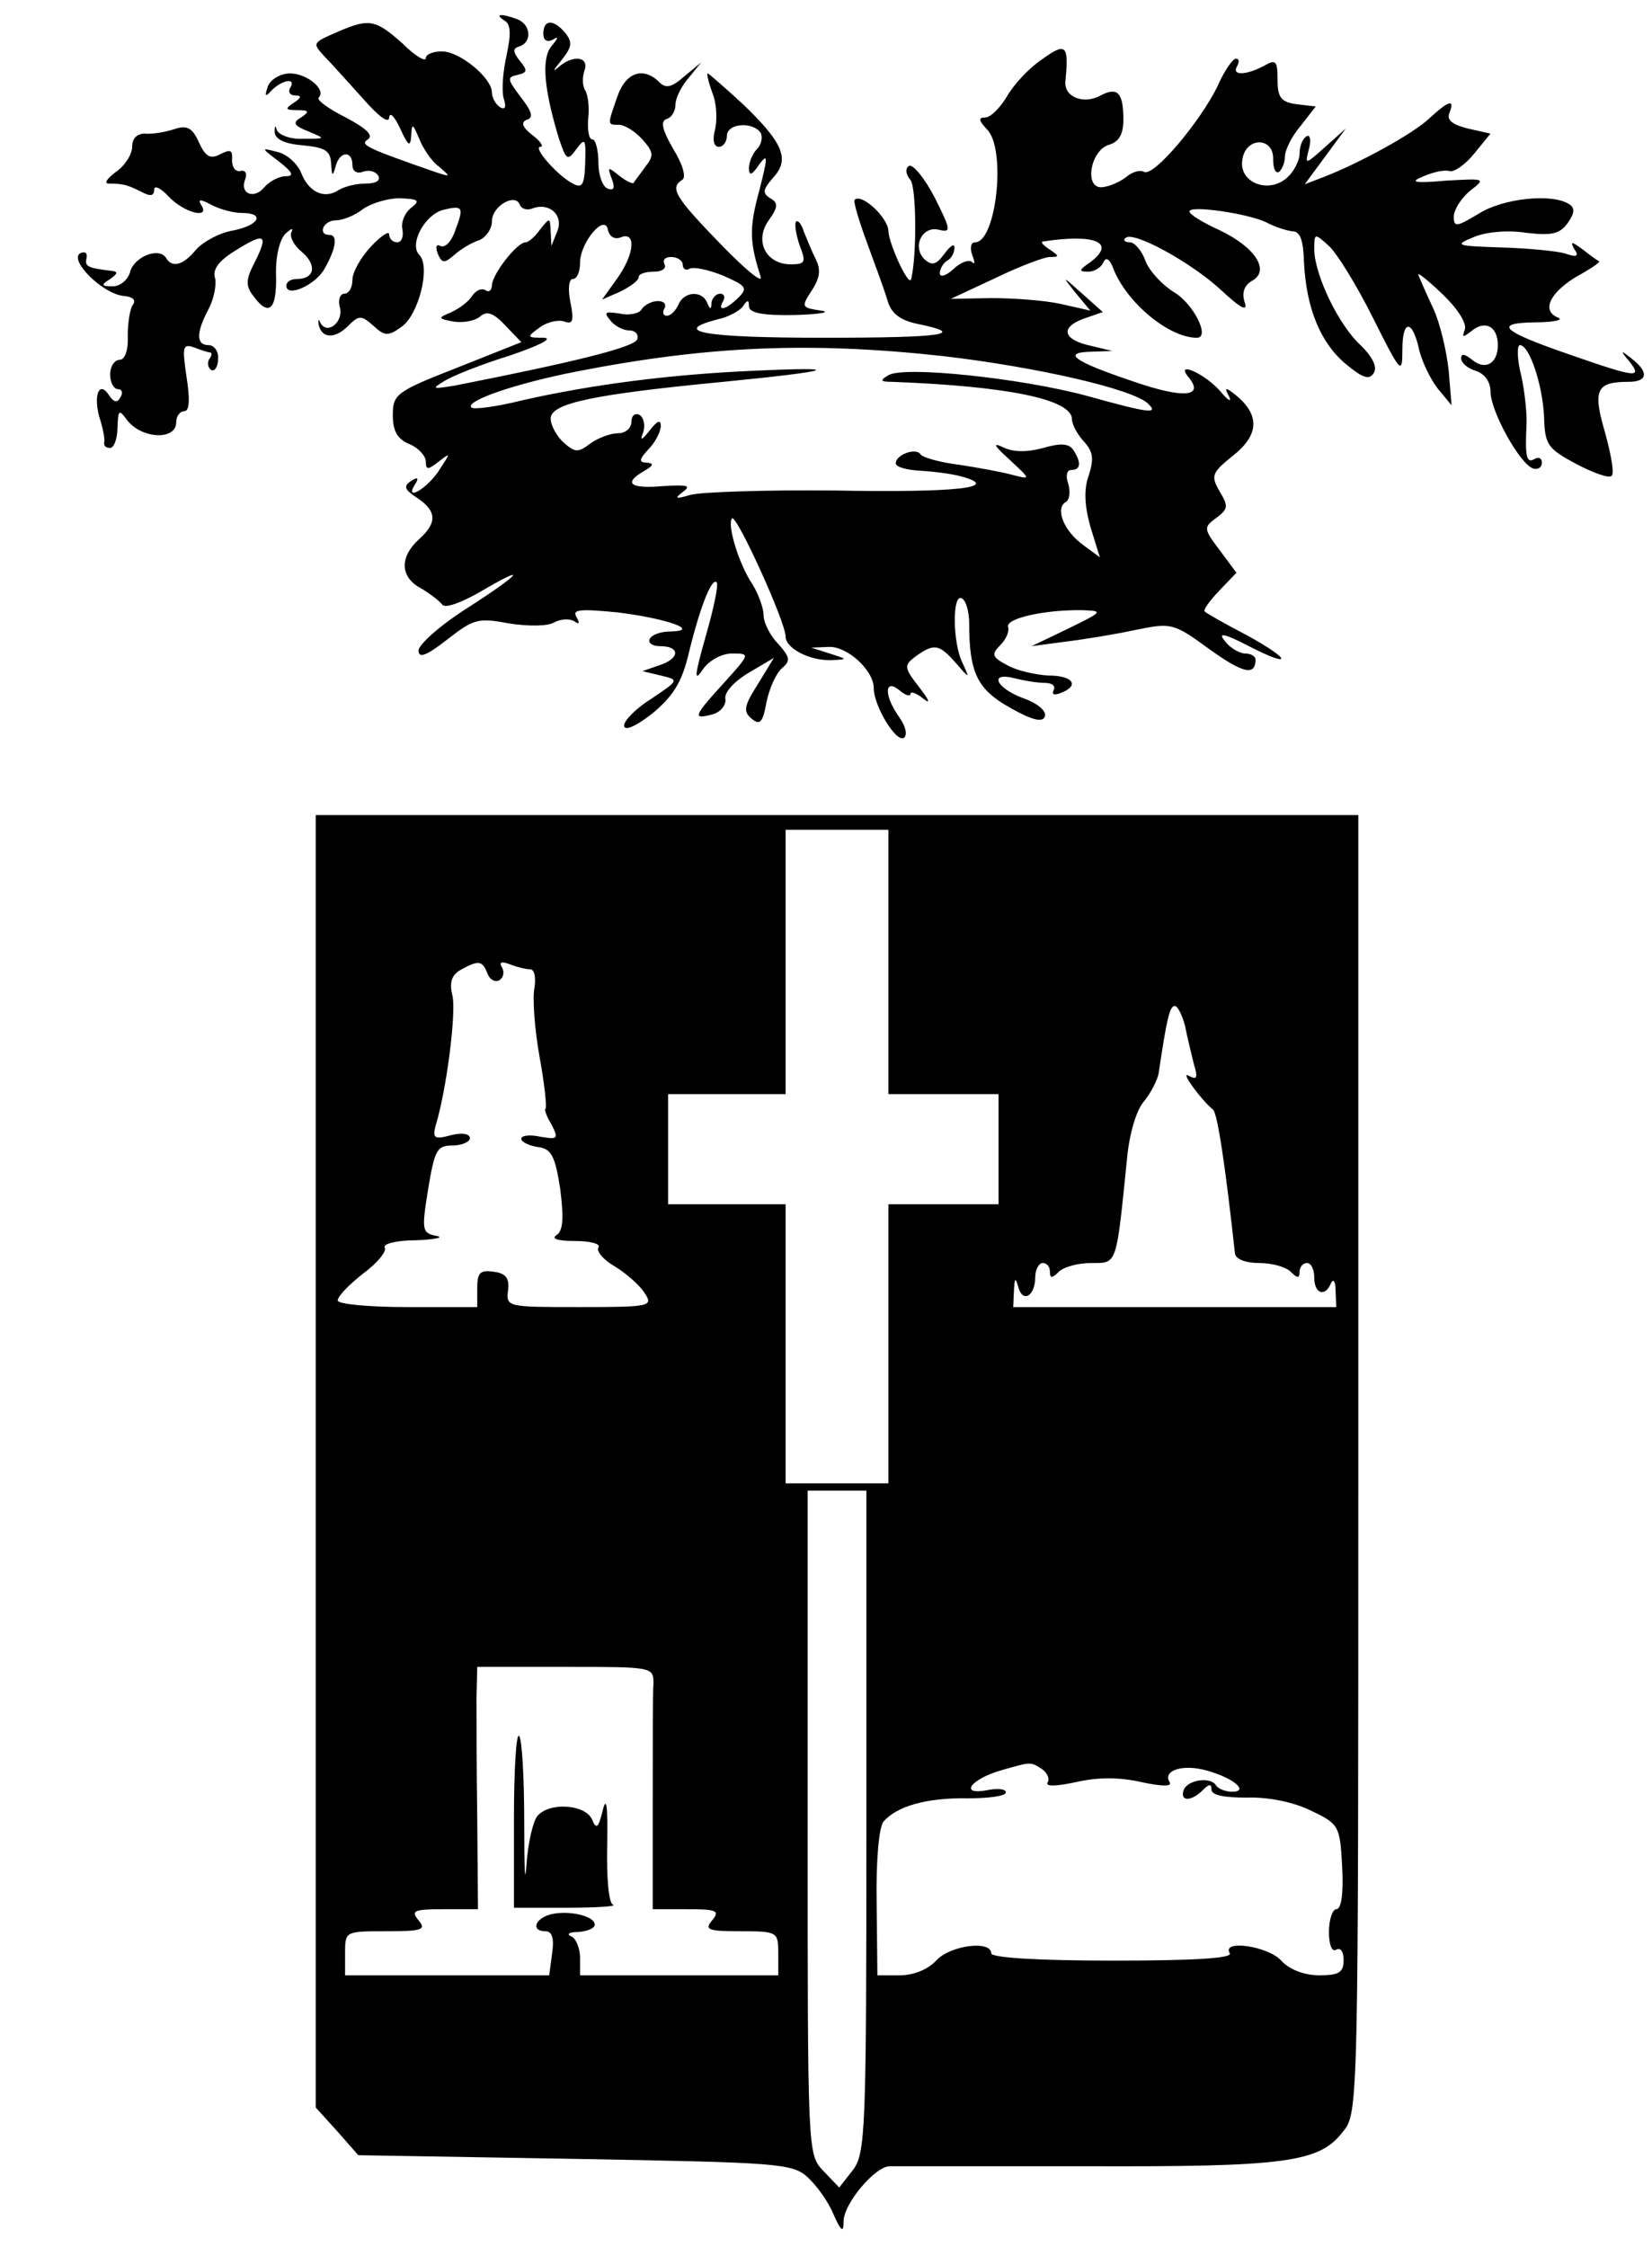 <?xml version="1.0" standalone="no"?>
<!DOCTYPE svg PUBLIC "-//W3C//DTD SVG 20010904//EN"
 "http://www.w3.org/TR/2001/REC-SVG-20010904/DTD/svg10.dtd">
<svg version="1.0" xmlns="http://www.w3.org/2000/svg"
 width="225pt" height="306pt" viewBox="0 0 225 306"
 preserveAspectRatio="xMidYMid meet">
<g transform="translate(0,306) scale(0.1,-0.1)"
fill="#000000" stroke="none">
<path d="M687 3032 c9 -5 9 -19 3 -47 -5 -22 -7 -48 -4 -59 4 -12 2 -16 -5
-12 -6 4 -11 13 -11 20 0 20 -44 56 -68 56 -12 0 -22 -4 -22 -9 0 -6 -15 3
-32 20 -36 32 -45 34 -85 17 -39 -17 -38 -16 -20 -36 9 -9 32 -35 52 -57 21
-24 35 -34 35 -25 1 8 7 2 15 -15 11 -24 14 -26 15 -10 1 18 2 17 11 -4 5 -13
17 -31 27 -38 16 -14 16 -14 -3 -8 -95 33 -106 38 -94 45 8 6 -2 15 -30 30
-24 12 -40 24 -37 27 11 11 -16 33 -39 33 -13 0 -26 -8 -30 -17 -5 -15 -4 -16
6 -5 15 14 33 16 24 2 -3 -5 0 -10 7 -10 9 0 9 -3 -2 -10 -12 -8 -12 -10 5
-10 16 0 17 -2 5 -10 -12 -7 -10 -11 10 -19 24 -10 24 -10 -7 -10 -17 -1 -33
5 -36 12 -2 7 -3 6 -3 -3 1 -10 14 -16 39 -18 30 -3 37 -7 38 -25 1 -17 2 -18
6 -4 5 21 23 23 23 2 0 -8 6 -12 14 -9 8 3 17 1 21 -5 4 -7 -3 -11 -17 -11
-13 0 -29 -4 -37 -9 -20 -13 -41 -2 -51 24 -5 12 -19 25 -32 28 -23 6 -23 6 2
-13 19 -15 21 -20 9 -20 -9 0 -22 -7 -29 -15 -14 -17 -34 -9 -26 11 3 8 0 13
-7 11 -7 -1 -11 6 -11 15 1 14 -2 15 -16 8 -13 -7 -20 -4 -29 16 -9 20 -16 24
-34 18 -12 -4 -30 -7 -40 -6 -10 0 -17 -6 -17 -18 0 -10 -10 -26 -22 -34 -12
-9 -17 -16 -10 -16 20 0 26 -2 44 -11 13 -7 18 -6 18 3 0 6 9 2 20 -10 21 -22
57 -31 44 -11 -5 8 -1 8 14 0 11 -6 30 -11 41 -11 33 0 24 -17 -12 -24 -18 -3
-40 -15 -50 -26 -18 -22 -33 -25 -41 -11 -10 15 -44 1 -49 -20 -3 -10 -13 -19
-24 -19 -15 0 -16 2 -3 10 10 7 11 10 3 11 -34 4 -38 6 -35 18 1 7 -2 9 -9 6
-15 -10 31 -55 59 -58 12 -1 18 -5 13 -12 -4 -5 -7 -25 -7 -42 1 -20 -4 -33
-11 -33 -7 0 -13 -9 -13 -20 0 -11 5 -20 11 -20 5 0 7 -5 3 -11 -4 -8 -9 -7
-15 2 -13 21 -22 3 -14 -28 5 -15 8 -31 7 -35 -1 -5 2 -8 8 -8 5 0 10 12 10
28 1 24 2 25 13 10 20 -26 67 -28 67 -3 0 8 5 15 11 15 7 0 8 16 3 47 -6 41
-5 45 10 40 10 -4 20 -7 22 -7 3 0 3 -4 -1 -9 -3 -5 -2 -12 3 -15 4 -2 9 4 9
15 1 10 -5 19 -13 19 -17 0 -17 17 0 49 7 13 11 32 9 42 -4 12 5 24 28 38 40
25 45 22 26 -16 -12 -23 -13 -32 -2 -46 21 -29 32 -19 31 27 -1 27 5 50 13 58
8 7 11 8 8 2 -3 -6 3 -18 14 -27 21 -18 18 -37 -7 -37 -8 0 -14 -4 -14 -9 0
-17 40 1 52 23 16 28 18 46 7 46 -17 0 -9 20 9 20 9 0 26 7 36 15 11 8 34 15
50 15 26 -1 29 -3 16 -13 -9 -7 -14 -20 -12 -29 2 -10 -1 -18 -7 -18 -6 0 -11
5 -11 11 0 5 -11 -2 -25 -17 -14 -15 -25 -35 -25 -45 0 -11 -5 -19 -11 -19 -6
0 -9 -9 -6 -19 5 -20 -18 -38 -27 -20 -2 5 -3 4 -2 -3 4 -19 22 -20 40 -2 15
15 18 15 35 0 15 -14 20 -14 38 -1 23 16 40 82 24 98 -14 14 7 54 32 61 28 7
29 4 17 -28 -5 -15 -14 -24 -20 -21 -6 3 -7 -1 -4 -10 6 -14 9 -14 23 -2 9 8
24 17 34 20 9 4 17 15 17 26 0 20 32 39 38 22 2 -5 9 -8 17 -5 23 9 43 -9 34
-31 l-8 -20 -1 20 c-1 19 -1 19 -14 3 -7 -10 -16 -18 -20 -18 -12 0 -45 -43
-46 -58 0 -7 -4 -11 -9 -7 -6 3 -13 -1 -18 -8 -4 -7 -17 -17 -28 -22 -19 -8
-19 -9 3 -13 13 -2 29 1 36 7 9 8 18 5 34 -12 l22 -23 -88 -35 c-82 -32 -87
-36 -87 -64 0 -22 6 -33 23 -40 12 -5 22 -16 22 -24 0 -11 3 -11 17 0 17 13
17 13 2 -10 -16 -26 -49 -45 -34 -21 6 9 4 11 -5 5 -11 -7 -9 -12 8 -23 27
-18 28 -34 2 -57 -26 -24 -25 -51 3 -66 12 -7 25 -17 29 -22 3 -6 24 1 52 17
68 40 56 25 -19 -23 -36 -23 -65 -49 -65 -57 0 -11 11 -7 39 15 36 28 42 30
84 22 26 -4 52 -4 61 1 9 5 21 6 28 2 7 -5 8 -3 3 6 -6 10 5 11 56 6 66 -8
115 -25 72 -26 -12 0 -25 -4 -28 -10 -3 -5 3 -10 14 -10 28 0 27 -17 -1 -26
l-23 -8 25 -6 c25 -6 25 -6 -12 -31 -21 -13 -38 -30 -38 -37 0 -8 15 -2 38 16
28 23 40 42 49 78 15 63 32 108 39 101 3 -3 -4 -36 -15 -74 -15 -53 -16 -63
-4 -45 9 13 26 22 40 22 25 0 25 0 -11 -40 -42 -46 -43 -50 -16 -43 11 3 19
12 18 21 -2 9 12 24 32 36 l34 20 -22 -36 c-19 -30 -20 -37 -8 -47 11 -9 15
-5 20 23 4 19 13 39 21 46 12 10 11 15 -5 33 -11 11 -20 29 -20 39 0 10 -7 29
-15 42 -19 28 -35 82 -28 90 6 6 73 -141 73 -161 0 -16 33 -33 62 -32 23 1 23
1 -2 9 l-25 8 24 1 c25 1 61 -32 61 -56 0 -24 30 -74 41 -68 5 4 3 15 -6 28
-21 29 -21 54 0 37 8 -7 15 -9 15 -5 0 4 8 1 17 -6 11 -9 9 -3 -5 15 -21 27
-21 30 -5 42 25 18 32 17 54 -8 20 -23 20 -23 10 -1 -14 28 -14 96 -1 88 6 -3
10 -19 10 -34 0 -67 11 -90 56 -115 30 -17 44 -20 47 -12 3 7 -9 18 -29 25
-38 14 -48 37 -11 27 12 -3 30 -6 40 -6 10 0 15 -4 12 -10 -3 -6 1 -7 9 -4 27
10 18 24 -16 24 -18 1 -44 7 -56 14 -21 11 -22 15 -10 27 8 8 13 19 11 25 -4
12 51 24 102 23 28 -1 27 -2 -20 -25 l-50 -24 45 6 c25 3 68 10 96 16 49 10
52 10 101 -26 46 -33 63 -37 63 -14 0 4 -6 8 -14 8 -7 0 -20 7 -27 16 -11 13
-3 12 30 -5 62 -32 61 -20 -1 14 -29 15 -55 30 -57 32 -3 2 6 14 19 28 l24 25
-23 31 c-22 29 -22 31 -4 44 16 12 16 16 4 36 -12 21 -11 25 19 49 35 28 36
55 3 82 -14 11 -16 11 -9 -2 4 -8 -1 -6 -11 6 -21 25 -64 44 -44 20 22 -27 -8
-29 -77 -5 -80 27 -96 39 -56 40 l29 1 -29 7 c-38 8 -43 25 -10 37 l26 9 -28
25 c-28 25 -28 25 -9 1 l20 -24 -40 9 c-22 5 -65 8 -95 8 l-55 -1 60 28 c33
16 67 29 75 29 13 0 13 1 0 10 -8 5 -13 10 -10 11 71 11 101 -1 65 -28 -16
-11 -16 -13 -3 -13 9 0 18 6 21 13 3 7 8 5 13 -8 18 -47 76 -95 114 -95 19 0
-5 47 -31 62 -16 10 -34 29 -39 43 -5 14 -15 25 -21 25 -7 0 -10 3 -6 6 10 10
89 -33 130 -71 28 -26 37 -30 32 -16 -4 13 0 23 11 29 24 14 3 46 -46 69 -22
10 -40 21 -40 25 0 9 81 -3 105 -15 11 -6 27 -11 35 -12 11 0 15 -12 16 -42 3
-62 22 -109 56 -138 24 -20 33 -23 39 -13 5 8 -1 21 -17 37 -31 28 -63 96 -64
130 0 24 0 24 20 6 11 -10 38 -54 60 -98 38 -76 40 -78 40 -43 0 42 14 41 23
-1 4 -16 15 -39 25 -52 l19 -23 -4 48 c-3 27 -12 65 -21 84 -9 19 -18 40 -20
45 -3 6 12 -6 32 -25 21 -20 34 -40 31 -49 -4 -11 -3 -11 9 -2 19 16 36 6 36
-19 0 -25 -17 -35 -35 -20 -10 8 -15 9 -15 2 0 -6 9 -14 20 -17 12 -4 20 -15
20 -28 0 -27 40 -99 58 -105 6 -2 12 1 12 8 0 6 -4 8 -10 5 -11 -7 -13 4 -11
45 1 14 -2 45 -7 68 -6 23 -6 42 -2 42 13 0 31 -54 33 -98 1 -38 5 -43 44 -64
23 -12 45 -20 48 -16 4 3 -1 30 -9 59 -17 58 -12 69 32 69 26 0 28 13 5 31
-16 13 -17 12 -4 -3 18 -23 11 -23 -78 8 -96 33 -108 44 -51 45 25 0 39 3 33
6 -24 9 -13 33 22 55 20 11 35 21 33 22 -2 1 -12 8 -22 16 -15 11 -18 12 -12
1 7 -10 4 -12 -13 -6 -11 3 -50 7 -87 8 -61 2 -64 3 -37 14 16 7 46 10 71 6
35 -4 46 -2 57 13 10 14 10 21 2 26 -23 15 -90 8 -123 -13 -30 -18 -34 -19
-34 -4 0 9 10 25 22 35 22 17 21 17 -32 14 -45 -4 -51 -2 -31 6 14 6 29 9 35
7 6 -2 21 8 34 24 l22 27 -31 7 c-20 5 -29 11 -25 21 8 20 -1 17 -27 -7 -22
-21 -95 -61 -144 -80 l-26 -10 28 38 28 38 -28 -25 c-28 -25 -28 -25 -22 -2 3
12 1 20 -4 16 -5 -3 -9 -13 -9 -23 0 -10 -8 -25 -17 -33 -26 -23 -66 -6 -61
24 4 32 43 32 42 1 0 -12 3 -20 8 -17 4 3 8 12 8 21 0 8 9 27 21 41 l21 27
-26 3 c-21 3 -26 9 -26 33 0 26 -2 29 -19 19 -25 -13 -44 -13 -36 0 3 6 3 10
-2 10 -4 0 -16 -17 -25 -38 -23 -47 -87 -124 -100 -116 -5 3 -16 0 -24 -7 -9
-7 -23 -13 -33 -14 -25 -2 -16 51 10 58 13 4 19 14 19 34 0 37 -8 45 -31 33
-23 -13 -50 -2 -48 19 5 50 1 54 -32 30 -18 -12 -39 -35 -48 -51 -9 -15 -22
-28 -29 -28 -10 0 -9 -4 2 -16 27 -26 13 -154 -16 -154 -6 0 -7 -8 -4 -17 4
-10 4 -14 0 -10 -4 4 -16 0 -26 -10 -10 -9 -18 -11 -18 -5 0 6 5 14 10 17 6 3
10 11 10 18 0 6 -6 2 -14 -9 -11 -15 -17 -16 -27 -7 -17 17 -3 46 20 40 17 -4
16 0 -6 44 -14 27 -30 46 -35 43 -5 -3 -5 -11 2 -19 8 -10 9 -102 1 -135 -3
-12 -30 47 -31 65 0 18 -36 52 -46 43 -2 -3 6 -29 17 -59 11 -30 24 -65 28
-79 5 -17 17 -26 40 -31 69 -14 38 -19 -127 -19 -161 0 -210 8 -145 25 15 3
31 12 35 18 6 9 8 9 8 0 0 -9 18 -13 63 -12 34 1 50 4 35 6 -27 4 -27 5 -12
28 11 17 12 28 5 42 -5 10 -12 27 -16 37 -3 10 -8 17 -11 14 -2 -3 0 -17 5
-32 9 -23 8 -26 -12 -26 -34 0 -50 32 -30 60 13 18 13 24 2 30 -11 7 -10 12 4
28 23 25 14 47 -41 100 -25 23 -47 42 -48 42 -2 0 1 -12 6 -26 6 -14 7 -36 4
-50 -4 -14 -2 -24 5 -24 6 0 11 7 11 15 0 17 35 20 46 4 3 -6 1 -16 -5 -22 -6
-6 -11 -18 -11 -26 0 -11 4 -10 14 5 12 16 12 11 0 -36 -14 -51 -13 -70 2
-117 3 -10 -21 10 -55 45 -62 64 -69 76 -52 87 6 3 1 21 -12 42 -15 26 -18 38
-9 41 7 2 12 11 12 20 0 8 8 25 18 36 l17 21 -23 -19 c-17 -15 -25 -17 -34 -8
-22 22 -46 13 -57 -19 -14 -40 -14 -39 2 -39 8 0 22 -9 32 -20 15 -17 16 -22
4 -37 -7 -10 -15 -20 -16 -22 -1 -2 -10 2 -20 10 -15 12 -16 12 -10 -4 5 -13
3 -17 -5 -14 -7 2 -13 18 -13 35 0 18 -4 32 -8 32 -5 0 -7 12 -6 28 2 15 0 32
-4 39 -4 6 -4 18 -1 27 7 19 -16 22 -36 4 -8 -7 -6 -3 4 9 15 19 16 25 6 38
-16 19 -30 19 -30 -1 0 -9 5 -12 13 -8 8 5 8 3 -2 -9 -14 -17 -10 -59 10 -125
10 -30 12 -32 24 -15 12 16 13 14 12 -19 -1 -30 -4 -35 -17 -28 -21 11 -55 50
-44 50 5 0 0 8 -11 16 -14 11 -16 18 -7 21 9 3 6 12 -9 31 -18 24 -19 27 -4
30 13 3 14 6 3 19 -10 13 -10 17 0 20 17 6 15 30 -4 37 -22 8 -31 7 -17 -2z
m159 -295 c21 8 18 -24 -6 -57 l-20 -28 25 11 c14 7 25 15 25 20 0 4 9 7 21 7
11 0 17 5 14 10 -3 6 1 10 9 10 9 0 16 -5 16 -11 0 -5 4 -8 9 -5 5 3 25 -1 45
-9 32 -14 35 -17 22 -30 -17 -17 -30 -20 -21 -5 3 6 1 10 -4 10 -6 0 -11 -6
-12 -12 0 -10 -2 -10 -6 0 -7 17 -32 15 -39 -3 -4 -8 -10 -15 -16 -15 -5 0 -6
5 -3 10 3 6 -1 10 -9 10 -8 0 -18 -5 -22 -11 -3 -6 -17 -9 -30 -6 -20 3 -22 2
-13 -9 6 -8 18 -14 26 -14 8 0 13 -5 11 -12 -4 -11 -86 -31 -248 -63 -31 -5
-33 -5 -15 6 11 7 51 23 90 35 38 13 59 23 46 24 -24 0 -24 1 -6 14 11 8 26
11 34 8 11 -4 13 1 8 26 -4 19 -2 32 3 32 6 0 10 10 10 22 0 28 34 68 38 45 2
-9 9 -14 18 -10z m439 -162 c128 -15 259 -45 279 -65 14 -14 2 -13 -84 11 -89
24 -249 41 -270 28 -12 -7 -11 -9 5 -9 159 -6 245 -24 245 -51 0 -7 7 -20 16
-30 13 -14 14 -24 7 -46 -7 -19 -6 -41 2 -70 l13 -42 -23 17 c-26 19 -38 49
-24 58 6 3 7 14 4 25 -4 11 -2 19 4 19 13 0 14 10 3 27 -6 9 -17 10 -41 3 -22
-6 -41 -6 -55 1 -15 7 -12 2 9 -17 29 -27 29 -27 5 -21 -14 4 -47 10 -73 14
-26 3 -50 10 -53 14 -6 10 -34 0 -34 -12 0 -5 15 -9 33 -10 17 -1 43 -4 57 -8
54 -15 -6 -22 -172 -19 -95 1 -184 -2 -198 -6 -20 -6 -22 -5 -10 4 12 9 6 10
-27 8 -45 -4 -55 4 -25 21 12 7 13 10 3 11 -11 0 -11 4 2 18 10 10 17 25 17
32 0 9 -5 7 -15 -6 -11 -14 -14 -15 -9 -3 3 10 1 20 -5 24 -6 3 -11 -1 -11 -9
0 -9 -8 -16 -18 -16 -10 0 -27 -6 -38 -14 -17 -13 -21 -12 -36 1 -10 9 -18 24
-18 33 0 21 59 33 235 50 152 15 169 21 40 15 -114 -5 -220 -19 -313 -40 -36
-9 -67 -13 -70 -10 -9 9 61 33 143 49 179 35 318 41 500 21z"/>
<path d="M430 1070 l0 -880 29 -32 29 -33 295 -5 c277 -5 296 -6 317 -25 12
-11 28 -33 35 -50 11 -25 14 -26 14 -9 1 24 43 74 63 74 7 0 127 0 266 0 273
-1 319 5 351 47 21 25 21 33 21 909 l0 884 -710 0 -710 0 0 -880z m780 680 l0
-180 75 0 75 0 0 -75 0 -75 -75 0 -75 0 0 -190 0 -190 -70 0 -70 0 0 190 0
190 -80 0 -80 0 0 75 0 75 80 0 80 0 0 180 0 180 70 0 70 0 0 -180z m-546 -16
c3 -8 10 -12 16 -9 6 4 7 11 4 17 -5 8 -1 9 10 5 10 -4 22 -7 28 -7 6 0 8 -11
6 -25 -3 -13 0 -56 7 -95 7 -38 10 -70 8 -70 -2 0 1 -10 8 -21 10 -20 9 -21
-15 -17 -14 3 -26 2 -26 -3 0 -4 10 -9 22 -11 19 -2 24 -12 31 -57 5 -40 4
-57 -5 -63 -8 -5 2 -8 25 -8 21 0 36 -4 32 -9 -3 -5 7 -17 23 -26 16 -10 34
-26 40 -36 12 -18 8 -19 -89 -19 -98 0 -100 0 -97 23 2 16 -3 23 -19 25 -19 3
-23 -1 -23 -22 l0 -26 -95 0 c-53 0 -95 4 -95 9 0 6 16 22 35 37 19 14 32 30
29 35 -3 5 16 10 43 10 26 1 39 4 27 6 -19 4 -20 7 -11 63 9 54 12 60 33 60
13 0 24 5 24 10 0 6 -11 8 -26 4 -22 -6 -25 -4 -21 12 15 48 29 157 23 179 -4
17 -1 27 11 34 25 14 30 13 37 -5z m950 -71 c3 -16 9 -39 12 -52 6 -19 4 -22
-7 -16 -13 8 17 -33 33 -46 6 -4 17 -77 30 -196 1 -8 15 -13 33 -13 17 0 36
-5 43 -12 9 -9 12 -9 12 0 0 7 5 12 10 12 6 0 10 -9 10 -20 0 -22 15 -27 23
-7 3 6 6 2 6 -10 l1 -23 -220 0 -220 0 1 23 c1 17 2 18 6 4 6 -22 23 -12 23
14 0 10 5 19 10 19 6 0 10 -5 10 -12 0 -9 3 -9 12 0 7 7 27 12 44 12 36 0 34
-5 49 142 3 34 13 67 23 78 9 11 18 28 20 38 11 74 15 92 22 92 4 0 10 -12 14
-27z m-434 -1084 c0 -425 -1 -452 -19 -475 l-18 -23 -22 23 c-21 22 -21 26
-21 474 l0 452 40 0 40 0 0 -451z m-290 189 c-1 -13 -1 -87 -1 -165 l0 -143
47 0 c40 0 45 -2 34 -15 -11 -13 -6 -15 39 -15 50 0 51 -1 51 -30 l0 -30 -135
0 -135 0 0 24 c0 13 -6 27 -12 29 -7 3 -3 6 10 6 12 1 22 5 22 10 0 12 -36 20
-60 14 -22 -6 -27 -23 -7 -23 9 0 12 -10 9 -30 l-4 -30 -139 0 -139 0 0 30 c0
30 0 30 56 30 49 0 55 2 44 15 -11 13 -6 15 34 15 l47 0 -1 123 c-1 67 -1 141
-1 165 l1 42 120 0 c118 0 120 0 120 -22z m529 -117 c7 -5 11 -13 8 -18 -4 -6
10 -6 38 0 31 7 59 7 90 0 28 -6 42 -6 38 0 -10 16 18 25 50 16 37 -10 59 -29
35 -29 -9 0 -19 4 -22 9 -8 12 -39 7 -44 -7 -5 -16 11 -15 26 0 9 9 12 9 12 1
0 -8 18 -11 48 -11 29 1 64 -6 88 -18 38 -18 39 -21 42 -76 2 -36 -1 -58 -8
-58 -5 0 -10 -14 -10 -31 0 -17 4 -28 10 -24 6 3 10 -3 10 -14 0 -17 -6 -21
-33 -21 -21 0 -41 8 -52 20 -18 20 -82 29 -70 10 4 -7 -52 -10 -159 -10 -104
0 -166 4 -166 10 0 18 -56 11 -75 -10 -11 -12 -31 -20 -49 -20 l-31 0 -1 98
c-1 58 3 102 9 111 18 21 58 33 115 32 28 0 52 3 52 8 0 5 -12 6 -26 3 -38 -7
-22 15 19 27 42 12 40 12 56 2z"/>
<path d="M700 583 l0 -121 73 0 c39 0 68 2 62 4 -6 2 -9 37 -8 81 1 53 -1 68
-6 48 -6 -25 -9 -27 -15 -12 -10 20 -58 23 -74 4 -6 -7 -13 -37 -15 -67 -2
-30 -3 -5 -3 57 0 62 -3 115 -7 119 -4 4 -7 -47 -7 -113z"/>
</g>
</svg>
